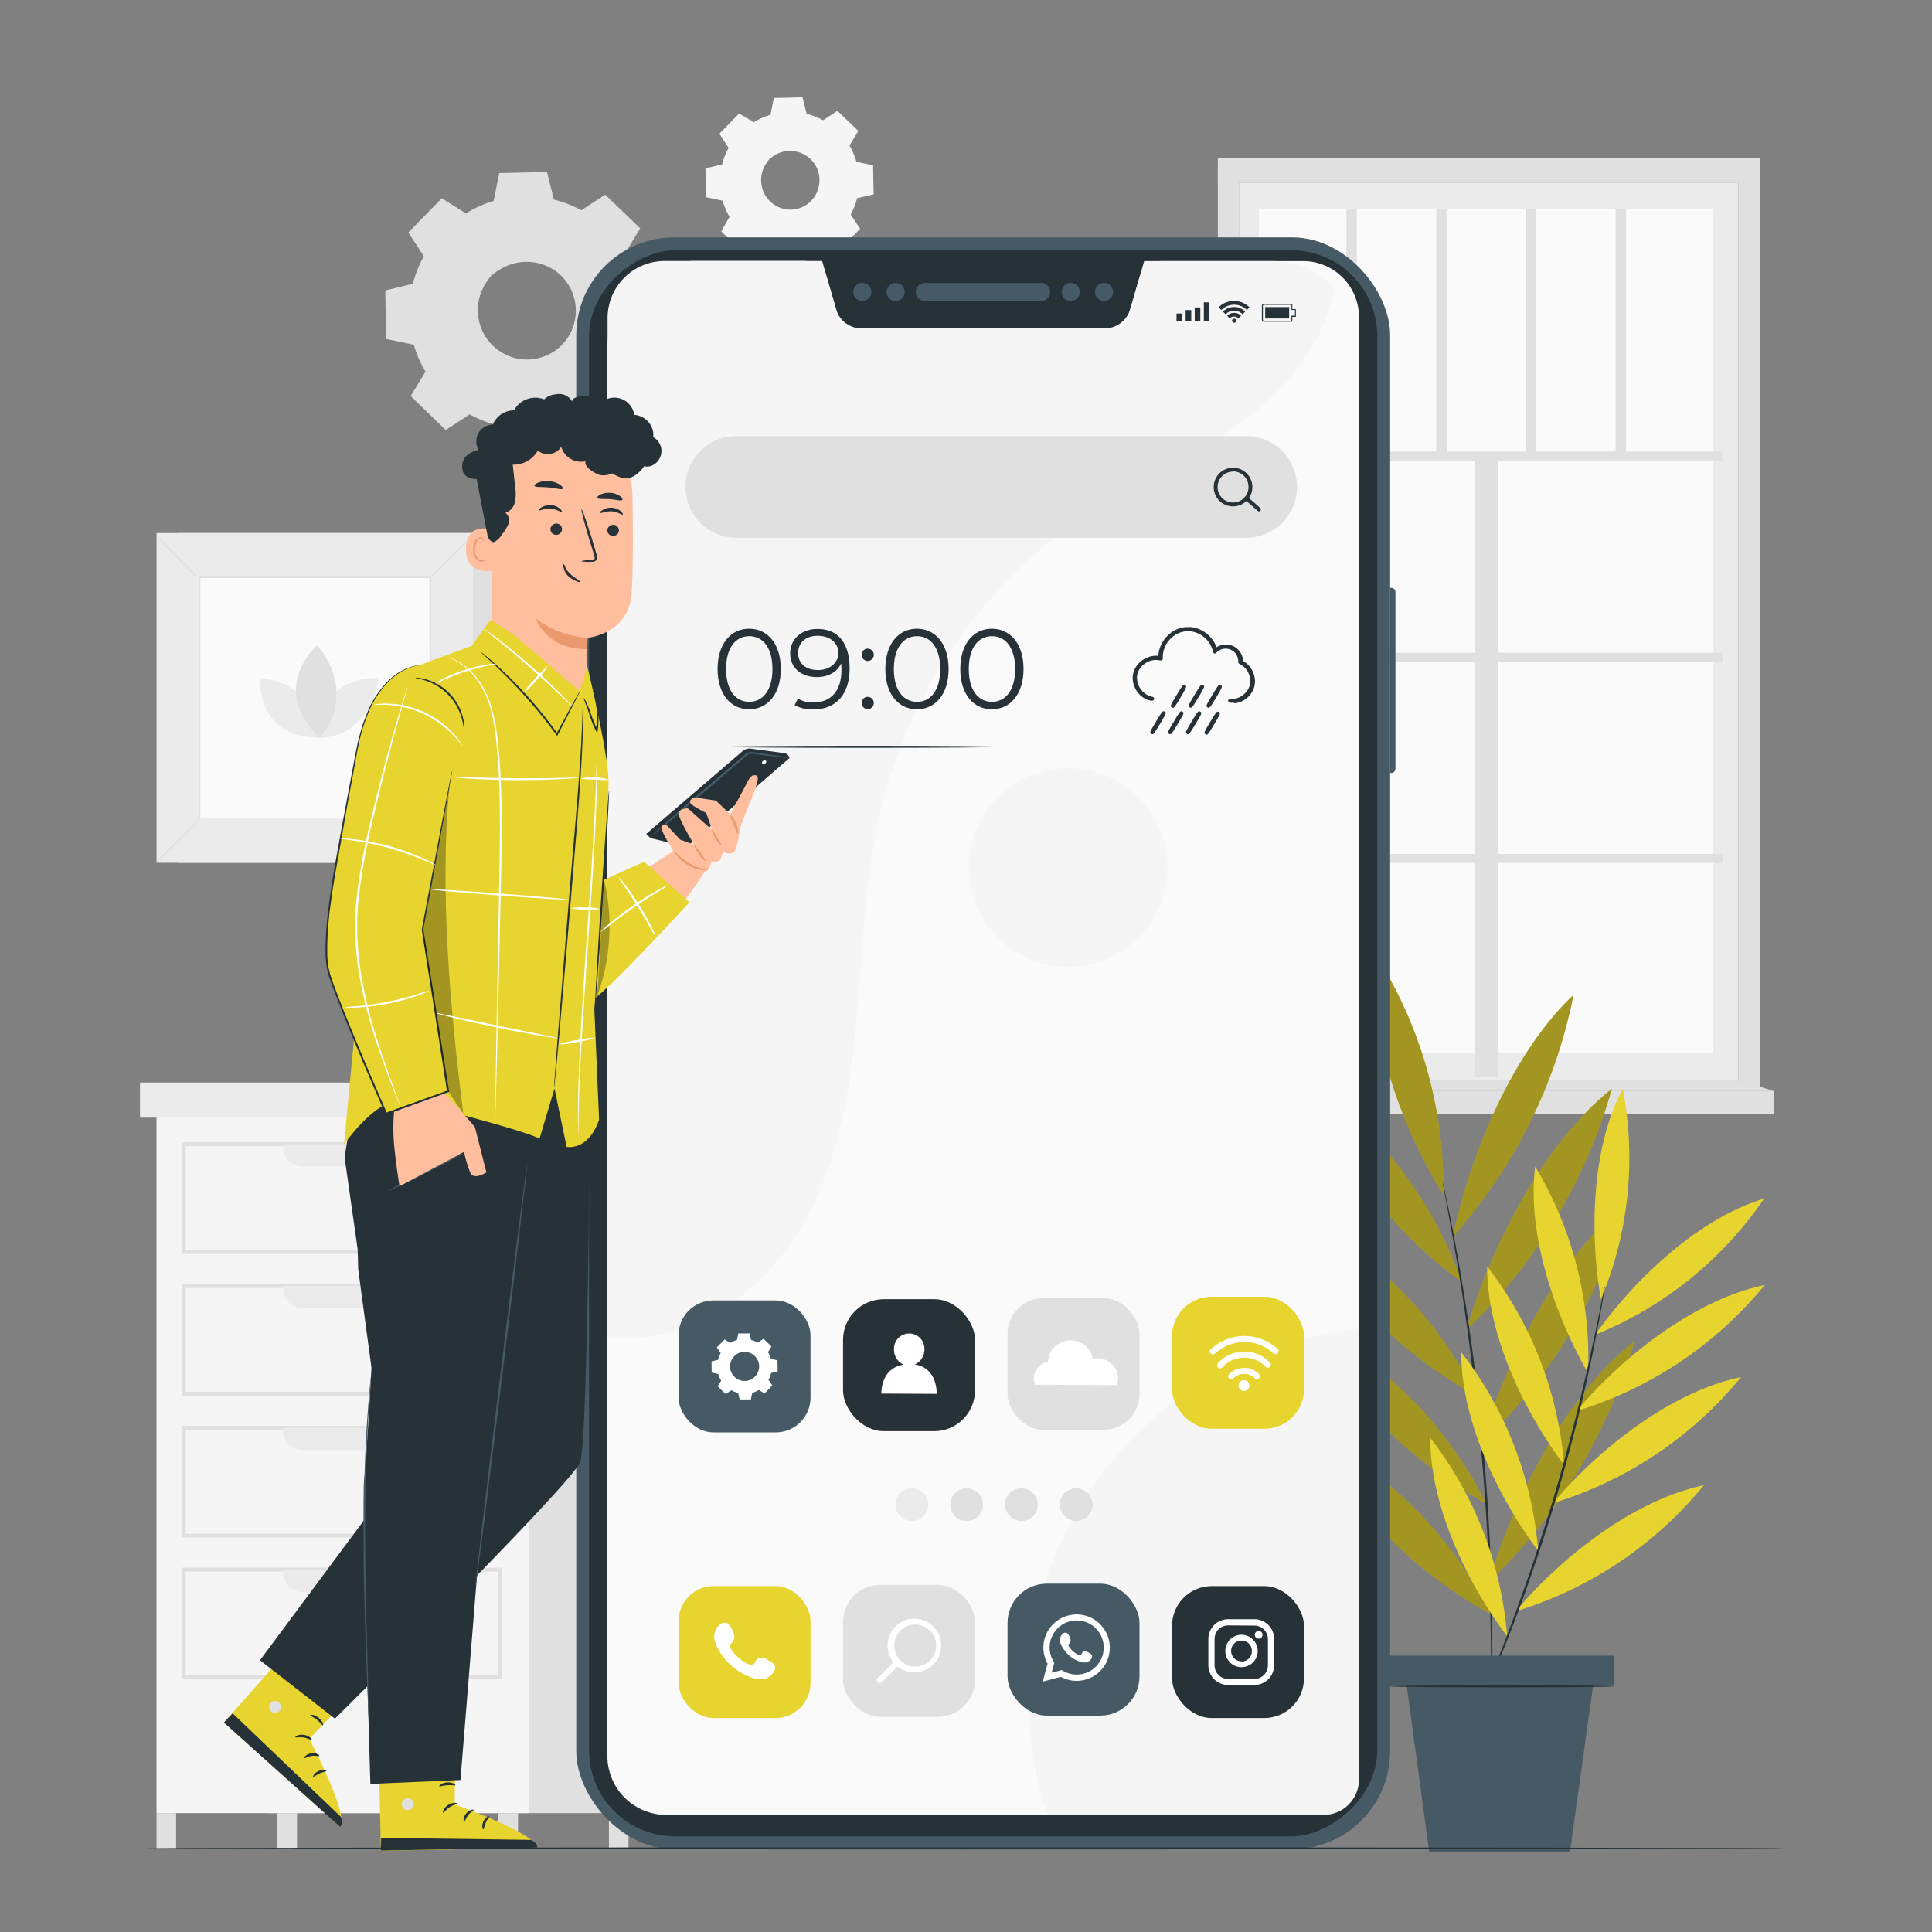 <svg xmlns="http://www.w3.org/2000/svg" viewBox="0 0 500 500"><rect x="0" y="0" width="500" height="500" fill="#808080" stroke="none"/><g id="freepik--background-complete--inject-2"><rect x="69.12" y="286.98" width="96.42" height="182.26" style="fill:#e0e0e0"></rect><rect x="40.51" y="286.98" width="96.42" height="182.26" style="fill:#f5f5f5"></rect><path d="M129.83,324.5H47.06V295.61h82.77Zm-81.75-1h80.73V296.62H48.08Z" style="fill:#e0e0e0"></path><path d="M73.3,296.11h31.41a0,0,0,0,1,0,0v.81a4.95,4.95,0,0,1-4.95,4.95H78.25a4.95,4.95,0,0,1-4.95-4.95v-.81A0,0,0,0,1,73.3,296.11Z" style="fill:#ebebeb"></path><path d="M129.83,361.2H47.06V332.3h82.77Zm-81.75-1h80.73V333.32H48.08Z" style="fill:#e0e0e0"></path><path d="M73.3,332.81h31.41a0,0,0,0,1,0,0v.81a4.95,4.95,0,0,1-4.95,4.95H78.25a4.95,4.95,0,0,1-4.95-4.95v-.81A0,0,0,0,1,73.3,332.81Z" style="fill:#ebebeb"></path><path d="M129.83,397.9H47.06V369h82.77Zm-81.75-1h80.73V370H48.08Z" style="fill:#e0e0e0"></path><path d="M73.3,369.51h31.41a0,0,0,0,1,0,0v.81a4.95,4.95,0,0,1-4.95,4.95H78.25a4.95,4.95,0,0,1-4.95-4.95v-.81A0,0,0,0,1,73.3,369.51Z" style="fill:#ebebeb"></path><path d="M129.83,434.6H47.06V405.7h82.77Zm-81.75-1h80.73V406.72H48.08Z" style="fill:#e0e0e0"></path><path d="M73.3,406.21h31.41a0,0,0,0,1,0,0V407A4.95,4.95,0,0,1,99.76,412H78.25A4.95,4.95,0,0,1,73.3,407v-.81A0,0,0,0,1,73.3,406.21Z" style="fill:#ebebeb"></path><rect x="36.23" y="280.16" width="104.73" height="9.08" style="fill:#ebebeb"></rect><rect x="140.96" y="280.16" width="31.49" height="9.08" style="fill:#e0e0e0"></rect><rect x="40.51" y="469.24" width="5.07" height="9.31" style="fill:#e0e0e0"></rect><rect x="71.81" y="469.24" width="5.07" height="9.31" style="fill:#e0e0e0"></rect><rect x="129" y="469.24" width="5.07" height="9.31" style="fill:#e0e0e0"></rect><rect x="157.59" y="469.24" width="5.07" height="9.31" style="fill:#e0e0e0"></rect><polygon points="129.78 255.92 139.54 280.89 133.47 280.86 128.61 265.52 129.78 255.92" style="fill:#e0e0e0"></polygon><polygon points="96.45 232.85 93.09 280.69 127.73 281.41 131.63 232.85 96.45 232.85" style="fill:#ebebeb"></polygon><polygon points="99.91 236.7 97.12 276.52 122.87 277.73 126.47 236.47 99.91 236.7" style="fill:#fafafa"></polygon><polygon points="105.56 242.33 103.47 270.32 117.68 270.32 120.19 242.33 105.56 242.33" style="fill:#e0e0e0"></polygon><rect x="320.65" y="47.25" width="129.28" height="232.25" style="fill:#ebebeb"></rect><rect x="325.81" y="53.99" width="117.62" height="218.59" style="fill:#fafafa"></rect><polygon points="455.4 281.59 449.93 279.5 449.93 43.31 455.4 43.31 455.4 281.59" style="fill:#e0e0e0"></polygon><rect x="325.81" y="116.87" width="120.17" height="2.33" style="fill:#e0e0e0"></rect><rect x="325.81" y="168.93" width="120.17" height="2.33" style="fill:#e0e0e0"></rect><rect x="325.81" y="220.98" width="120.17" height="2.33" style="fill:#e0e0e0"></rect><rect x="304.25" y="195.44" width="160.74" height="5.94" transform="translate(186.21 583.03) rotate(-90)" style="fill:#e0e0e0"></rect><rect x="348.46" y="53.99" width="2.69" height="64.05" style="fill:#e0e0e0"></rect><rect x="371.68" y="53.99" width="2.69" height="64.05" style="fill:#e0e0e0"></rect><rect x="394.9" y="53.99" width="2.69" height="64.05" style="fill:#e0e0e0"></rect><rect x="418.12" y="53.99" width="2.69" height="64.05" style="fill:#e0e0e0"></rect><rect x="315.18" y="43.31" width="5.47" height="237.62" style="fill:#e0e0e0"></rect><rect x="315.18" y="40.92" width="140.22" height="6.34" style="fill:#e0e0e0"></rect><rect x="311.3" y="282.38" width="147.8" height="5.9" style="fill:#e0e0e0"></rect><polygon points="449.93 279.5 459.1 282.38 311.3 282.38 320.65 279.5 449.93 279.5" style="fill:#e0e0e0"></polygon><path d="M120.63,55.28a29.46,29.46,0,0,1,7.23-3.14L129.35,45l12.1-.21,1.74,7.11a29.33,29.33,0,0,1,7.34,2.88l6.12-4,8.7,8.4-3.79,6.25a30.12,30.12,0,0,1,3.15,7.24l7.16,1.49.21,12.1L165,88a30.06,30.06,0,0,1-2.89,7.34l4,6.12-8.4,8.7-6.25-3.79a29.53,29.53,0,0,1-7.24,3.14l-1.49,7.17-12.1.21-1.74-7.11a29.63,29.63,0,0,1-7.34-2.88l-6.11,4-8.71-8.4,3.79-6.25A29.69,29.69,0,0,1,107.36,89l-7.16-1.49L100,75.39l7.11-1.74A29.51,29.51,0,0,1,110,66.31l-4-6.11,8.4-8.71,6.26,3.79Zm6.44,16.12a13,13,0,1,0,18.36-.32A13,13,0,0,0,127.07,71.4Z" style="fill:#e0e0e0"></path><path d="M127.07,71.4a9.73,9.73,0,0,1,2.42-2.12,13,13,0,0,1,8.47-2,13.12,13.12,0,0,1,5.76,2,13.3,13.3,0,0,1,4.65,5.24,13.42,13.42,0,0,1,1.26,7.64,13.24,13.24,0,0,1-11,11.35,12.23,12.23,0,0,1-4,.07A12.5,12.5,0,0,1,131,92.57a13.27,13.27,0,0,1-5.41-4.47,13.06,13.06,0,0,1-2.24-5.68,12.84,12.84,0,0,1,1.7-8.53,9.76,9.76,0,0,1,2-2.49c.08.06-.78.85-1.78,2.63a12.92,12.92,0,0,0-1.43,8.31,12.64,12.64,0,0,0,7.41,9.6,11.89,11.89,0,0,0,3.49,1,12,12,0,0,0,3.78-.08A12.57,12.57,0,0,0,148.9,82.11a12.7,12.7,0,0,0-1.14-7.24,12.88,12.88,0,0,0-4.38-5,12.7,12.7,0,0,0-5.48-2,13,13,0,0,0-8.26,1.72C127.9,70.58,127.14,71.47,127.07,71.4Z" style="fill:#e0e0e0"></path><path d="M120.62,55.28l-.4-.21-1.2-.7-4.71-2.78.15,0-8.36,8.76,0-.24,4,6.1.07.11-.06.12a29.29,29.29,0,0,0-2.84,7.29l0,.14-.14,0-7.1,1.76.2-.26c.07,3.81.16,7.85.24,12.1l-.23-.29,7.16,1.48.18,0,.05.18a29.66,29.66,0,0,0,3.13,7.15l.1.17-.1.16L107,102.64l0-.41,8.72,8.39-.43,0,6.11-4,.18-.12.18.11A29.44,29.44,0,0,0,129,109.4l.21.06.05.21c.55,2.22,1.15,4.65,1.75,7.1l-.36-.28,12.1-.21-.36.29,1.49-7.16,0-.22.21-.06a29.91,29.91,0,0,0,7.14-3.1h0l.19-.11.19.11,6.25,3.79-.46.06,8.41-8.7,0,.46-4-6.12-.12-.19.11-.19a29.59,29.59,0,0,0,2.86-7.25l.05-.21.21,0,7.1-1.74-.27.35q-.09-6.2-.2-12.09l.28.32L164.64,73l-.2,0-.05-.19a29.65,29.65,0,0,0-3.1-7.16l-.1-.17.1-.16c1.3-2.15,2.56-4.22,3.8-6.25l0,.38L156.45,51l.35,0-6.12,4-.14.09L150.4,55a29.22,29.22,0,0,0-7.27-2.89l-.14,0,0-.15c-.62-2.58-1.18-4.91-1.71-7.1l.21.16-12.1.16.16-.13c-.61,2.86-1.11,5.2-1.53,7.15l0,.07-.07,0a30.88,30.88,0,0,0-5.53,2.13l-1.3.68-.44.22L121,55c.27-.17.69-.43,1.27-.74A28.79,28.79,0,0,1,127.83,52l-.09.09c.4-2,.87-4.31,1.45-7.17l0-.13h.14l12.1-.27h.17l0,.17c.55,2.2,1.13,4.52,1.77,7.1l-.18-.18a30,30,0,0,1,7.41,2.89h-.27l6.1-4,.19-.13.16.16,8.73,8.39.17.17-.12.21c-1.23,2-2.49,4.11-3.78,6.26v-.33A30.17,30.17,0,0,1,165,72.55l-.26-.24,7.17,1.48.26.06v.27q.1,5.91.22,12.1v.28l-.28.07-7.1,1.75.26-.26a29.8,29.8,0,0,1-2.91,7.43l0-.38,4,6.11.16.25-.2.21-8.4,8.71-.21.21-.25-.15-6.25-3.79h.37a29.89,29.89,0,0,1-7.32,3.18l.27-.28c-.52,2.46-1,4.9-1.5,7.16L143,117h-.29l-12.1.2h-.29l-.07-.29c-.6-2.45-1.19-4.88-1.74-7.1l.27.26a29.76,29.76,0,0,1-7.43-2.93h.37l-6.12,4-.24.16-.19-.2-8.7-8.41-.19-.19.14-.22,3.8-6.25v.33a29.84,29.84,0,0,1-3.17-7.31l.23.21-7.15-1.5-.23,0V87.5q-.09-6.37-.18-12.1v-.22l.2-.05L107,73.41l-.18.18a29.63,29.63,0,0,1,2.94-7.39v.23l-4-6.13-.08-.13.1-.11,8.46-8.65.06-.07.08,0L119,54.25l1.18.76A3.22,3.22,0,0,1,120.62,55.28Z" style="fill:#e0e0e0"></path><path d="M195.09,31.64a17.44,17.44,0,0,1,4.33-1.88l.89-4.29,7.25-.13,1,4.25A17.76,17.76,0,0,1,213,31.32l3.66-2.4,5.21,5L219.6,37.7A18,18,0,0,1,221.48,42l4.28.89.13,7.24-4.25,1.05a17.67,17.67,0,0,1-1.73,4.39l2.4,3.66-5,5.21-3.74-2.27a17.35,17.35,0,0,1-4.34,1.88l-.89,4.29-7.24.13-1-4.25a18,18,0,0,1-4.4-1.73L192,64.92l-5.21-5L189,56.14a17.65,17.65,0,0,1-1.88-4.33l-4.29-.89-.12-7.24,4.25-1a17.67,17.67,0,0,1,1.73-4.39l-2.4-3.66,5-5.21,3.74,2.27ZM199,41.29a7.77,7.77,0,1,0,11-.2A7.76,7.76,0,0,0,199,41.29Z" style="fill:#f5f5f5"></path><path d="M199,41.29A5.78,5.78,0,0,1,200.4,40a7.72,7.72,0,0,1,5.07-1.2A7.82,7.82,0,0,1,208.91,40a8,8,0,0,1,2.79,3.14,7.64,7.64,0,0,1,.71,2.18,7.36,7.36,0,0,1,0,2.39,8,8,0,0,1-6.56,6.8,7.68,7.68,0,0,1-2.39,0,7.41,7.41,0,0,1-2.21-.63,7.94,7.94,0,0,1-4.58-6.08,7.78,7.78,0,0,1,1-5.1A5.7,5.7,0,0,1,199,41.29a18.14,18.14,0,0,0-1.07,1.57,7.78,7.78,0,0,0-.85,5,7.47,7.47,0,0,0,1.33,3.23,7.6,7.6,0,0,0,3.1,2.51,7.06,7.06,0,0,0,2.09.59,7.22,7.22,0,0,0,2.27-.05A7.56,7.56,0,0,0,212,47.7a7.19,7.19,0,0,0,0-2.27,7.26,7.26,0,0,0-.66-2.07,7.59,7.59,0,0,0-5.9-4.23,7.76,7.76,0,0,0-4.94,1A19.07,19.07,0,0,0,199,41.29Z" style="fill:#f5f5f5"></path><path d="M195.09,31.64l-.24-.13-.72-.41-2.82-1.67h.09l-5,5.24v-.14l2.42,3.65,0,.06,0,.07a17.76,17.76,0,0,0-1.7,4.37l0,.08-.09,0-4.25,1,.12-.16q.08,3.42.15,7.25l-.14-.17,4.29.88.11,0,0,.11A17.16,17.16,0,0,0,189.2,56l.06.1-.06.1c-.71,1.16-1.48,2.44-2.27,3.75l0-.25,5.22,5-.26,0,3.66-2.4.1-.07.12.06A17.86,17.86,0,0,0,200.08,64l.13,0,0,.12c.32,1.34.68,2.79,1,4.26l-.21-.17,7.24-.13-.21.18c.28-1.36.58-2.82.89-4.29l0-.13.13,0A17.43,17.43,0,0,0,213.42,62h0l.12-.07.11.07,3.74,2.27-.27,0,5-5.21,0,.27-2.39-3.66-.07-.11.06-.12a17.36,17.36,0,0,0,1.71-4.34l0-.12.13,0,4.25-1-.16.21c0-2.48-.08-4.89-.12-7.25l.16.2-4.28-.9-.12,0,0-.12a17.67,17.67,0,0,0-1.86-4.28l-.06-.1.06-.1,2.28-3.74,0,.23-5.2-5,.21,0-3.67,2.39-.08.05-.08-.05a17.63,17.63,0,0,0-4.36-1.72l-.08,0,0-.08c-.38-1.55-.71-2.94-1-4.26l.13.1-7.24.1.09-.08c-.37,1.71-.67,3.11-.92,4.28v0h0a18.19,18.19,0,0,0-3.31,1.28l-.78.41-.26.13a1.19,1.19,0,0,1,.24-.17c.17-.1.42-.25.77-.44a16.75,16.75,0,0,1,3.3-1.34l-.05,0c.24-1.17.52-2.58.87-4.29v-.08h.08l7.24-.16h.11l0,.1c.33,1.31.68,2.7,1.06,4.25l-.11-.11a18.18,18.18,0,0,1,4.44,1.73h-.16l3.65-2.41.11-.07.1.09,5.22,5,.11.1-.08.13-2.26,3.75v-.2A17.88,17.88,0,0,1,221.67,42l-.15-.14,4.29.89.16,0v.17c0,2.35.09,4.77.13,7.24v.17l-.17,0-4.25,1,.16-.15a18.15,18.15,0,0,1-1.75,4.45v-.23l2.4,3.66.1.15-.12.12-5,5.22-.12.12-.16-.09-3.74-2.27h.23a18.41,18.41,0,0,1-4.38,1.9l.15-.17c-.3,1.47-.61,2.93-.89,4.29l0,.17h-.17l-7.25.13h-.17l0-.17c-.36-1.47-.72-2.92-1-4.25l.16.15a18,18,0,0,1-4.45-1.75h.22l-3.66,2.4-.14.09-.12-.11-5.21-5-.11-.11.08-.14L188.87,56v.2a17.69,17.69,0,0,1-1.9-4.38l.14.13-4.28-.9-.14,0v-.14c0-2.54-.08-5-.11-7.24v-.13l.13,0,4.25-1-.1.11a17.5,17.5,0,0,1,1.75-4.42v.13c-.86-1.32-1.66-2.56-2.39-3.67l-.05-.07.07-.07,5.06-5.18,0,0,0,0L194.14,31l.71.45A2,2,0,0,1,195.09,31.64Z" style="fill:#f5f5f5"></path><rect x="46.06" y="137.95" width="81.86" height="85.34" style="fill:#e0e0e0"></rect><rect x="40.52" y="137.95" width="81.86" height="85.34" style="fill:#ebebeb"></rect><rect x="51.52" y="149.42" width="59.86" height="62.39" style="fill:#fafafa"></rect><path d="M51.52,212.23a11.32,11.32,0,0,1-1.49,1.7c-1,1-2.31,2.36-3.82,3.84s-2.88,2.81-3.9,3.76A11,11,0,0,1,40.6,223a11,11,0,0,1,1.49-1.69c1-1,2.31-2.37,3.82-3.86s2.89-2.81,3.91-3.76A11.15,11.15,0,0,1,51.52,212.23Z" style="fill:#e0e0e0"></path><path d="M111.38,212.08a11,11,0,0,1,1.69,1.49c1,1,2.37,2.31,3.85,3.82s2.81,2.88,3.76,3.9a11,11,0,0,1,1.46,1.71,11,11,0,0,1-1.69-1.49c-1-1-2.37-2.31-3.86-3.82s-2.81-2.89-3.76-3.91A11.15,11.15,0,0,1,111.38,212.08Z" style="fill:#e0e0e0"></path><path d="M111.22,149.59a10.76,10.76,0,0,1,1.49-1.7c1-1,2.31-2.36,3.81-3.85s2.89-2.81,3.91-3.75a10.32,10.32,0,0,1,1.71-1.46,11.61,11.61,0,0,1-1.49,1.69c-1,1-2.31,2.37-3.82,3.85s-2.9,2.82-3.91,3.76A11.69,11.69,0,0,1,111.22,149.59Z" style="fill:#e0e0e0"></path><path d="M51.36,149.74a11.1,11.1,0,0,1-1.7-1.5c-1-1-2.36-2.3-3.84-3.81s-2.81-2.89-3.76-3.9a12.21,12.21,0,0,1-1.46-1.71,10.36,10.36,0,0,1,1.69,1.49c1,1,2.37,2.31,3.86,3.82S49,147,49.9,148A10.4,10.4,0,0,1,51.36,149.74Z" style="fill:#e0e0e0"></path><path d="M111.22,211.81s0-.1,0-.3,0-.49,0-.87c0-.77,0-1.9,0-3.36,0-2.95,0-7.25,0-12.71,0-10.93-.06-26.5-.1-45.15l.2.2-59.69,0h0l.23-.23c0,22.9,0,44.33,0,62.39l-.2-.19,43.24.1,12.13.05,3.21,0h1.12l-.27,0h-.81l-3.17,0-12.09,0-43.36.1h-.19v-.2c0-18.06,0-39.49,0-62.39v-.22h.23l59.69,0h.19v.2c0,18.7-.07,34.32-.1,45.27,0,5.45,0,9.73,0,12.67,0,1.45,0,2.56,0,3.33,0,.36,0,.64,0,.85S111.22,211.81,111.22,211.81Z" style="fill:#e0e0e0"></path><path d="M67.32,175.49S66,190.94,82.77,190.94C82.77,182.69,76,176.18,67.32,175.49Z" style="fill:#ebebeb"></path><path d="M97.93,175.5S82.49,174.22,82.49,191C90.73,191,97.24,184.14,97.93,175.5Z" style="fill:#ebebeb"></path><path d="M82,167s-12.62,11.33.69,23.9C88.91,184.38,88.38,174.09,82,167Z" style="fill:#e0e0e0"></path></g><g id="freepik--Plant--inject-2"><path d="M385.74,417.69c-17-9.21-36.19-26-43.64-45,18.42,9.5,33.94,25.51,43.64,45" style="fill:#E7D42F"></path><path d="M384.63,389.13c-17-9.22-36.19-26-43.65-45,18.43,9.5,33.95,25.51,43.65,45" style="fill:#E7D42F"></path><path d="M382.09,361.2c-17-9.21-36.2-26-43.65-45,18.42,9.51,33.95,25.52,43.65,45" style="fill:#E7D42F"></path><path d="M378.36,331.87c-15.81-11.52-32.82-30.82-38-50.75,17.15,12,30.65,30.05,38,50.75" style="fill:#E7D42F"></path><path d="M373.55,309.24c-10.7-17.11-19.83-41.94-17.74-62.51a112.62,112.62,0,0,1,17.74,62.51" style="fill:#E7D42F"></path><path d="M376,320c4.5-21.35,15.46-47.7,31.24-62.54A132.49,132.49,0,0,1,376,320" style="fill:#E7D42F"></path><path d="M379.49,344.17c6.44-21.85,20-48.33,37.68-62.42a137.58,137.58,0,0,1-37.68,62.42" style="fill:#E7D42F"></path><path d="M383.36,373.58c6.45-21.84,20-48.33,37.69-62.41a137.51,137.51,0,0,1-37.69,62.41" style="fill:#E7D42F"></path><path d="M385.31,409.43c6.45-21.85,20-48.33,37.69-62.41a137.62,137.62,0,0,1-37.69,62.41" style="fill:#E7D42F"></path><path d="M373.12,304.94s.05.11.11.34.14.61.24,1l.87,4c.75,3.44,1.74,8.45,2.85,14.65s2.32,13.62,3.49,21.88,2.22,17.36,3.11,26.94,1.46,18.74,1.85,27.06.54,15.84.56,22.15,0,11.4-.13,14.93c-.05,1.72-.09,3.08-.13,4.06,0,.43,0,.77-.05,1.05a1.26,1.26,0,0,1,0,.36,1.65,1.65,0,0,1,0-.36c0-.28,0-.63,0-1.06v-4.05c0-3.53,0-8.63-.09-14.93s-.32-13.79-.71-22.11-1-17.46-1.9-27-2-18.66-3.06-26.92-2.26-15.66-3.33-21.87-2-11.23-2.64-14.69c-.31-1.69-.56-3-.73-4l-.18-1A2.47,2.47,0,0,1,373.12,304.94Z" style="fill:#263238"></path><g style="opacity:0.3"><path d="M385.74,417.69c-17-9.21-36.19-26-43.64-45,18.42,9.5,33.94,25.51,43.64,45"></path></g><g style="opacity:0.3"><path d="M384.63,389.13c-17-9.22-36.19-26-43.65-45,18.43,9.5,33.95,25.51,43.65,45"></path></g><g style="opacity:0.3"><path d="M382.09,361.2c-17-9.21-36.2-26-43.65-45,18.42,9.51,33.95,25.52,43.65,45"></path></g><g style="opacity:0.3"><path d="M378.36,331.87c-15.81-11.52-32.82-30.82-38-50.75,17.15,12,30.65,30.05,38,50.75"></path></g><g style="opacity:0.3"><path d="M373.55,309.24c-10.7-17.11-19.83-41.94-17.74-62.51a112.62,112.62,0,0,1,17.74,62.51"></path></g><g style="opacity:0.3"><path d="M376,320c4.5-21.35,15.46-47.7,31.24-62.54A132.49,132.49,0,0,1,376,320"></path></g><g style="opacity:0.3"><path d="M379.49,344.17c6.44-21.85,20-48.33,37.68-62.42a137.58,137.58,0,0,1-37.68,62.42"></path></g><g style="opacity:0.3"><path d="M383.36,373.58c6.45-21.84,20-48.33,37.69-62.41a137.51,137.51,0,0,1-37.69,62.41"></path></g><g style="opacity:0.3"><path d="M385.31,409.43c6.45-21.85,20-48.33,37.69-62.41a137.62,137.62,0,0,1-37.69,62.41"></path></g><path d="M390.05,423.46c-10.37-13.69-20-33.95-19.89-51.34a96.24,96.24,0,0,1,19.89,51.34" style="fill:#E7D42F"></path><path d="M398.07,401.32c-10.37-13.69-20-33.95-19.89-51.34a96.31,96.31,0,0,1,19.89,51.34" style="fill:#E7D42F"></path><path d="M404.78,379.11c-10.37-13.69-20-33.95-19.9-51.34a96.32,96.32,0,0,1,19.9,51.34" style="fill:#E7D42F"></path><path d="M411,355.37c-8.69-15-15.9-36.31-13.69-53.46A96.89,96.89,0,0,1,411,355.37" style="fill:#E7D42F"></path><path d="M414.31,336.29c-3-17.2-2.36-39.65,5.66-54.45a94.63,94.63,0,0,1-5.66,54.45" style="fill:#E7D42F"></path><path d="M412.84,345.43C423,331,439.68,315.27,456.55,310.2a96.69,96.69,0,0,1-43.71,35.23" style="fill:#E7D42F"></path><path d="M408.06,365.15c11.79-14.06,30.57-28.84,48.66-32.6a100.62,100.62,0,0,1-48.66,32.6" style="fill:#E7D42F"></path><path d="M401.92,389c11.79-14.06,30.58-28.85,48.67-32.61A100.71,100.71,0,0,1,401.92,389" style="fill:#E7D42F"></path><path d="M392.28,417c11.8-14.07,30.58-28.85,48.67-32.61A100.69,100.69,0,0,1,392.28,417" style="fill:#E7D42F"></path><path d="M415.31,332.85s0,.11,0,.3-.07.52-.12.87c-.14.81-.32,1.91-.55,3.31-.48,2.88-1.26,7-2.31,12.14-2.09,10.23-5.41,24.28-10,39.53-2.31,7.63-4.7,14.84-7,21.35s-4.52,12.31-6.49,17.14-3.59,8.74-4.79,11.4L382.67,442l-.37.79c-.09.18-.14.27-.15.26a1,1,0,0,1,.09-.28c.08-.22.19-.49.31-.82.31-.76.74-1.8,1.27-3.11,1.12-2.69,2.7-6.61,4.6-11.46s4.05-10.68,6.35-17.18,4.62-13.72,6.92-21.33c4.58-15.24,8-29.25,10.17-39.44,1.11-5.1,2-9.23,2.51-12.09.28-1.39.5-2.49.67-3.3.07-.34.14-.62.19-.85A1.09,1.09,0,0,1,415.31,332.85Z" style="fill:#263238"></path><polygon points="406.31 479.21 369.87 479.21 363.07 428.99 413.3 428.99 406.31 479.21" style="fill:#455a64"></polygon><rect x="358.56" y="428.48" width="59.26" height="7.81" style="fill:#455a64"></rect><path d="M417.81,436.42c0,.14-13.11.26-29.29.26s-29.29-.12-29.29-.26,13.12-.26,29.29-.26S417.81,436.27,417.81,436.42Z" style="fill:#263238"></path></g><g id="freepik--Device--inject-2"><rect x="149.13" y="61.44" width="210.64" height="417.11" rx="25.34" style="fill:#455a64"></rect><rect x="49.21" y="168" width="410.48" height="204" rx="22.23" transform="translate(524.44 15.55) rotate(90)" style="fill:#263238"></rect><path d="M239.32,77.9a2.34,2.34,0,0,1,0-4.68h30.12a2.34,2.34,0,1,1,0,4.68Z" style="fill:#455a64"></path><path d="M223.17,77.9a2.34,2.34,0,1,1,2.34-2.34A2.35,2.35,0,0,1,223.17,77.9Z" style="fill:#455a64"></path><path d="M231.79,77.9a2.34,2.34,0,1,1,2.34-2.34A2.34,2.34,0,0,1,231.79,77.9Z" style="fill:#455a64"></path><path d="M285.73,77.9a2.34,2.34,0,1,1,2.34-2.34A2.35,2.35,0,0,1,285.73,77.9Z" style="fill:#455a64"></path><path d="M277.11,77.9a2.34,2.34,0,1,1,2.34-2.34A2.35,2.35,0,0,1,277.11,77.9Z" style="fill:#455a64"></path><path d="M337.23,67.57H300.76A6.17,6.17,0,0,0,294.83,72l-2.32,8a6.93,6.93,0,0,1-6.65,5H223a6.93,6.93,0,0,1-6.65-5l-2.32-8a6.19,6.19,0,0,0-5.94-4.46H179.77a22.58,22.58,0,0,0-22.58,22.58V454.44a15.26,15.26,0,0,0,15.26,15.26H338.3a13.4,13.4,0,0,0,13.4-13.4V82A14.47,14.47,0,0,0,337.23,67.57Z" style="fill:#fafafa"></path><path d="M345.19,74.3a22.52,22.52,0,0,0-16.07-6.73h-33L291.06,85H217.84l-5.07-17.45H172a14.76,14.76,0,0,0-14.76,14.76V346.09l.58.07c19,2.06,37.4-9.86,47.81-25.84S219.66,284.94,221.5,266s2.06-38.23,6.52-56.78a128.57,128.57,0,0,1,54-76.66c13.23-8.64,28-14.81,40.65-24.33C333.78,99.81,343.33,87.82,345.19,74.3Z" style="fill:#f5f5f5"></path><path d="M351.7,460.55V343.84a97.06,97.06,0,0,0-73,47.24c-13.57,23.51-16.26,52.94-7.59,78.62h71.46A9.15,9.15,0,0,0,351.7,460.55Z" style="fill:#f5f5f5"></path><path d="M360.83,152.1h.31a0,0,0,0,1,0,0V200a0,0,0,0,1,0,0h-.31a1.07,1.07,0,0,1-1.07-1.07V153.17A1.07,1.07,0,0,1,360.83,152.1Z" transform="translate(720.9 352.14) rotate(180)" style="fill:#455a64"></path><path d="M148.76,181.64h.37a0,0,0,0,1,0,0V212a0,0,0,0,1,0,0h-.37a1.07,1.07,0,0,1-1.07-1.07V182.71A1.07,1.07,0,0,1,148.76,181.64Z" style="fill:#455a64"></path><path d="M148.76,142h.37a0,0,0,0,1,0,0v30.35a0,0,0,0,1,0,0h-.37a1.07,1.07,0,0,1-1.07-1.07V143.06A1.07,1.07,0,0,1,148.76,142Z" style="fill:#455a64"></path><path d="M148.84,112.23h.29a0,0,0,0,1,0,0v14.11a0,0,0,0,1,0,0h-.29a.95.95,0,0,1-.95-.95V113.17A.95.95,0,0,1,148.84,112.23Z" style="fill:#455a64"></path><rect x="304.48" y="81.14" width="1.45" height="2.03" style="fill:#263238"></rect><rect x="306.84" y="80.24" width="1.45" height="2.93" style="fill:#263238"></rect><rect x="309.19" y="79.56" width="1.45" height="3.61" style="fill:#263238"></rect><rect x="311.55" y="78.25" width="1.45" height="4.92" style="fill:#263238"></rect><path d="M334.35,83.27h-7.26a.52.52,0,0,1-.52-.52V79.14a.52.52,0,0,1,.51-.52h7.27a.18.18,0,0,1,.1,0,.17.17,0,0,1,0,.1V80h.78a.13.13,0,0,1,.14.13v1.74a.13.13,0,0,1-.14.13h-.78v1.19A.13.13,0,0,1,334.35,83.27Zm-.13-4.38h-7.14a.24.24,0,0,0-.24.25v3.61a.26.26,0,0,0,.25.26h7.13V81.82a.13.13,0,0,1,.13-.13h.78V80.21h-.78a.13.13,0,0,1-.13-.13Z" style="fill:#263238"></path><polygon points="327.43 82.42 327.43 79.48 333.63 79.48 333.63 80.81 333.63 81.09 333.63 82.42 327.43 82.42" style="fill:#263238"></polygon><path d="M319.92,83a.53.53,0,0,0-.53-.53.52.52,0,0,0-.53.53.53.53,0,0,0,.53.53A.53.53,0,0,0,319.92,83Z" style="fill:#263238"></path><path d="M317.58,81.72l.67.67a1.61,1.61,0,0,1,2.27,0l.68-.67a2.55,2.55,0,0,0-1.81-.75A2.51,2.51,0,0,0,317.58,81.72Z" style="fill:#263238"></path><path d="M319.39,79.46a4,4,0,0,0-2.88,1.19l.68.68a3.07,3.07,0,0,1,2.2-.92,3.11,3.11,0,0,1,2.2.92l.67-.68A4,4,0,0,0,319.39,79.46Z" style="fill:#263238"></path><path d="M315.41,79.55l.67.68a4.67,4.67,0,0,1,6.61,0l.68-.68a5.63,5.63,0,0,0-8,0Z" style="fill:#263238"></path><circle cx="276.43" cy="224.56" r="25.69" transform="translate(-35.73 396.01) rotate(-67.87)" style="fill:#f5f5f5"></circle><path d="M185.71,173.14c0-6.53,3.42-10.43,8.17-10.43s8.19,3.9,8.19,10.43-3.45,10.42-8.19,10.42S185.71,179.67,185.71,173.14Zm14.2,0c0-5.48-2.46-8.5-6-8.5s-6,3-6,8.5,2.46,8.49,6,8.49S199.91,178.61,199.91,173.14Z" style="fill:#263238"></path><path d="M219.88,173c0,7-3.81,10.6-9.37,10.6a9.4,9.4,0,0,1-4.86-1.11l.85-1.7a7.2,7.2,0,0,0,4,1c4.42,0,7.26-2.84,7.26-8.41,0-.47,0-1.05-.09-1.67-1,2.26-3.42,3.52-6.26,3.52-4.07,0-6.91-2.4-6.91-6.15s3-6.3,7-6.3C216.92,162.71,219.88,166.49,219.88,173Zm-2.9-4.07c0-2.25-1.87-4.39-5.42-4.39-2.95,0-5,1.73-5,4.45s2,4.42,5.15,4.42S217,171.44,217,168.89Z" style="fill:#263238"></path><path d="M223,169.45a1.55,1.55,0,0,1,1.56-1.58,1.58,1.58,0,0,1,1.58,1.58,1.61,1.61,0,0,1-1.58,1.61A1.59,1.59,0,0,1,223,169.45Zm0,12.47a1.55,1.55,0,0,1,1.56-1.58,1.58,1.58,0,0,1,1.58,1.58,1.6,1.6,0,0,1-1.58,1.61A1.58,1.58,0,0,1,223,181.92Z" style="fill:#263238"></path><path d="M229.13,173.14c0-6.53,3.43-10.43,8.17-10.43s8.2,3.9,8.2,10.43-3.45,10.42-8.2,10.42S229.13,179.67,229.13,173.14Zm14.2,0c0-5.48-2.46-8.5-6-8.5s-6,3-6,8.5,2.46,8.49,6,8.49S243.33,178.61,243.33,173.14Z" style="fill:#263238"></path><path d="M248.52,173.14c0-6.53,3.42-10.43,8.17-10.43s8.2,3.9,8.2,10.43-3.46,10.42-8.2,10.42S248.52,179.67,248.52,173.14Zm14.2,0c0-5.48-2.46-8.5-6-8.5s-6,3-6,8.5,2.46,8.49,6,8.49S262.72,178.61,262.72,173.14Z" style="fill:#263238"></path><path d="M322.54,139.17h-132A13.13,13.13,0,0,1,177.41,126h0a13.13,13.13,0,0,1,13.13-13.13h132A13.13,13.13,0,0,1,335.67,126h0A13.13,13.13,0,0,1,322.54,139.17Z" style="fill:#e0e0e0"></path><path d="M319.11,131.05a5,5,0,1,1,5-5A5,5,0,0,1,319.11,131.05Zm0-9a4,4,0,1,0,4,4A4,4,0,0,0,319.11,122Z" style="fill:#263238"></path><path d="M325.84,132.35a.46.46,0,0,1-.33-.13l-3.3-2.88a.5.5,0,0,1,.66-.75l3.3,2.88a.5.5,0,0,1,0,.71A.5.5,0,0,1,325.84,132.35Z" style="fill:#263238"></path><path d="M318.35,181.32a7.64,7.64,0,0,0,1.06,0,5.49,5.49,0,0,0,2.71-1.18,5.26,5.26,0,0,0,1.36-1.62,4.76,4.76,0,0,0,.44-1.11,4.93,4.93,0,0,0,.15-1.28,5.47,5.47,0,0,0-.2-1.37,6.55,6.55,0,0,0-.58-1.34,5.24,5.24,0,0,0-2.29-2.09l-.05,0v-.05a3.89,3.89,0,0,0-2.1-3.54,3.84,3.84,0,0,0-4.35.73l-.13.12,0-.17a7.29,7.29,0,0,0-4.47-5.12,6.77,6.77,0,0,0-1.81-.45,2.38,2.38,0,0,0-.46,0h-.46a6.62,6.62,0,0,0-4.09,1.63,7.92,7.92,0,0,0-2,2.7,6.88,6.88,0,0,0-.59,3.12v.12l-.11,0a5.27,5.27,0,0,0-3.52.42,6.17,6.17,0,0,0-1.39.94,5.85,5.85,0,0,0-1,1.23,5.38,5.38,0,0,0-.55,1.38,4.71,4.71,0,0,0-.1,1.39,5.38,5.38,0,0,0,.73,2.34A5.64,5.64,0,0,0,297,180.3a7.15,7.15,0,0,0,1.17.38h-.08l-.23,0a2,2,0,0,1-.38-.1,4,4,0,0,1-.51-.18,5.64,5.64,0,0,1-2.58-2.33,5.58,5.58,0,0,1-.77-2.38,4.67,4.67,0,0,1,.66-2.85,5.58,5.58,0,0,1,1-1.27,6.58,6.58,0,0,1,1.43-1,5.4,5.4,0,0,1,3.63-.44l-.11.09a7.09,7.09,0,0,1,.6-3.2,8.13,8.13,0,0,1,2.08-2.78,7.07,7.07,0,0,1,3.28-1.57,7.16,7.16,0,0,1,.93-.11h.48a3.71,3.71,0,0,1,.47,0,7.06,7.06,0,0,1,1.86.47,7.46,7.46,0,0,1,4.59,5.26l-.16-.05a3.95,3.95,0,0,1,6.75,3l-.05-.08a5.31,5.31,0,0,1,2.35,2.16,6.59,6.59,0,0,1,.59,1.38,5.77,5.77,0,0,1,.2,1.4,5.68,5.68,0,0,1-.16,1.32,5.05,5.05,0,0,1-.47,1.14,5.54,5.54,0,0,1-4.16,2.79,4.78,4.78,0,0,1-.8,0Z" style="fill:#263238"></path><path d="M318.86,181.86l-.29,0-.29,0a.5.5,0,0,1-.4-.35A.5.5,0,0,1,318,181a.57.57,0,0,1,.47-.14,6.66,6.66,0,0,0,.88,0,5,5,0,0,0,2.45-1.08,4.78,4.78,0,0,0,1.24-1.46,4.56,4.56,0,0,0,.4-1,4.49,4.49,0,0,0,.13-1.14,5.36,5.36,0,0,0-.18-1.23,6.09,6.09,0,0,0-.53-1.23,4.8,4.8,0,0,0-2.06-1.89.58.58,0,0,1-.35-.5,3.27,3.27,0,0,0-5.59-2.49l-.12.13a.51.51,0,0,1-.5.12.49.49,0,0,1-.35-.37l0-.18a6.78,6.78,0,0,0-4.16-4.75,6.36,6.36,0,0,0-1.67-.42,3.66,3.66,0,0,0-.42,0h-.67a3.85,3.85,0,0,0-.58.08,6.35,6.35,0,0,0-3,1.43,7.3,7.3,0,0,0-1.9,2.52,6.39,6.39,0,0,0-.55,2.89v.11a.53.53,0,0,1-.18.42.49.49,0,0,1-.44.1l-.11,0a4.72,4.72,0,0,0-3.18.38,5.74,5.74,0,0,0-1.28.86,5.57,5.57,0,0,0-.91,1.12,5,5,0,0,0-.5,1.24,4.05,4.05,0,0,0-.08,1.22,4.87,4.87,0,0,0,.66,2.13,5.18,5.18,0,0,0,2.29,2.13,4.44,4.44,0,0,0,1,.32.56.56,0,0,1,.42.26.53.53,0,0,1,.06.39.58.58,0,0,1-.65.35l-.24,0a2.6,2.6,0,0,1-.46-.12l-.12,0a2.2,2.2,0,0,1-.44-.17,6.07,6.07,0,0,1-2.79-2.52,6,6,0,0,1-.83-2.59,5.33,5.33,0,0,1,.09-1.56,6,6,0,0,1,.62-1.58,6.23,6.23,0,0,1,2.66-2.44,6,6,0,0,1,3.25-.61,7.42,7.42,0,0,1,.65-2.7,8.28,8.28,0,0,1,2.21-2.95,7.55,7.55,0,0,1,3.51-1.7,5.5,5.5,0,0,1,.75-.09l.23,0h.52a3.31,3.31,0,0,1,.55,0,7.66,7.66,0,0,1,2,.49,8.12,8.12,0,0,1,4.65,4.73,4.44,4.44,0,0,1,6.85,3.54,6,6,0,0,1,2.23,2.2,6.12,6.12,0,0,1,.86,3,6.12,6.12,0,0,1-.18,1.45,5.45,5.45,0,0,1-.52,1.28,5.84,5.84,0,0,1-1.53,1.77,5.91,5.91,0,0,1-3,1.26C319.25,181.84,319,181.86,318.86,181.86Z" style="fill:#263238"></path><path d="M306.49,177.74a20.58,20.58,0,0,1-1.39,2.5,23.46,23.46,0,0,1-1.55,2.4,19.64,19.64,0,0,1,1.38-2.5A21.3,21.3,0,0,1,306.49,177.74Z" style="fill:#263238"></path><path d="M303.58,183.18a.66.66,0,0,1-.29-.11c-.48-.29-.47-.38,1.21-3.19,1.53-2.54,1.65-2.57,1.86-2.63a.5.5,0,0,1,.38.06h0a.56.56,0,0,1,.23.31c0,.22.08.33-1.45,2.88C304.23,182.65,303.89,183.18,303.58,183.18Z" style="fill:#263238"></path><path d="M311.1,177.74a19,19,0,0,1-1.39,2.5,23.46,23.46,0,0,1-1.55,2.4,19.64,19.64,0,0,1,1.38-2.5A21.3,21.3,0,0,1,311.1,177.74Z" style="fill:#263238"></path><path d="M308.16,183.14a.5.5,0,0,1-.26-.08c-.48-.28-.47-.37,1.21-3.18,1.53-2.54,1.65-2.57,1.87-2.63a.5.5,0,0,1,.38.06h0c.47.29.47.38-1.22,3.19-1.53,2.54-1.65,2.57-1.86,2.62Z" style="fill:#263238"></path><path d="M315.71,177.74a19,19,0,0,1-1.39,2.5,23.46,23.46,0,0,1-1.55,2.4,19.64,19.64,0,0,1,1.38-2.5A21.3,21.3,0,0,1,315.71,177.74Z" style="fill:#263238"></path><path d="M312.8,183.18a.66.66,0,0,1-.29-.11c-.48-.29-.47-.38,1.22-3.19,1.52-2.54,1.64-2.57,1.86-2.63a.52.52,0,0,1,.38.06h0a.52.52,0,0,1,.23.31c.05.22.08.33-1.45,2.88C313.46,182.65,313.11,183.18,312.8,183.18Z" style="fill:#263238"></path><path d="M301.15,184.61a19.81,19.81,0,0,1-1.39,2.5,21.38,21.38,0,0,1-1.55,2.39A20.14,20.14,0,0,1,299.6,187,19.5,19.5,0,0,1,301.15,184.61Z" style="fill:#263238"></path><path d="M298.21,190a.48.48,0,0,1-.26-.07.52.52,0,0,1-.23-.31c-.05-.21-.08-.33,1.45-2.87,1.68-2.8,1.76-2.86,2.24-2.57h0c.47.29.47.38-1.22,3.18-1.53,2.55-1.64,2.58-1.86,2.63Z" style="fill:#263238"></path><path d="M305.76,184.61a42,42,0,0,1-2.94,4.89,20.14,20.14,0,0,1,1.39-2.49A21,21,0,0,1,305.76,184.61Z" style="fill:#263238"></path><path d="M302.82,190a.48.48,0,0,1-.26-.07.52.52,0,0,1-.23-.31c-.05-.21-.08-.33,1.45-2.87,1.68-2.81,1.76-2.86,2.24-2.57h0c.46.29.46.38-1.23,3.18-1.52,2.55-1.64,2.58-1.86,2.63Z" style="fill:#263238"></path><path d="M310.37,184.61a38.64,38.64,0,0,1-2.94,4.89,20.14,20.14,0,0,1,1.39-2.49A21,21,0,0,1,310.37,184.61Z" style="fill:#263238"></path><path d="M307.43,190a.48.48,0,0,1-.26-.07.52.52,0,0,1-.23-.31c-.05-.21-.08-.33,1.45-2.87,1.68-2.8,1.76-2.86,2.24-2.57h0c.48.29.47.38-1.22,3.18-1.53,2.55-1.64,2.58-1.86,2.63Z" style="fill:#263238"></path><path d="M315.19,184.71a22.37,22.37,0,0,1-1.39,2.5,19.78,19.78,0,0,1-1.56,2.4,22.37,22.37,0,0,1,1.39-2.5A19.78,19.78,0,0,1,315.19,184.71Z" style="fill:#263238"></path><path d="M312.28,190.15A.66.66,0,0,1,312,190c-.48-.29-.48-.38,1.21-3.19,1.53-2.54,1.65-2.57,1.86-2.62a.55.55,0,0,1,.38.05h0a.59.59,0,0,1,.23.31c.05.22.08.34-1.45,2.88C312.93,189.63,312.59,190.15,312.28,190.15Z" style="fill:#263238"></path><circle cx="236.01" cy="389.4" r="4.24" style="fill:#ebebeb"></circle><circle cx="250.18" cy="389.4" r="4.24" style="fill:#e0e0e0"></circle><circle cx="264.35" cy="389.4" r="4.24" style="fill:#e0e0e0"></circle><circle cx="278.52" cy="389.4" r="4.24" style="fill:#e0e0e0"></circle><rect x="175.61" y="410.48" width="34.15" height="34.15" rx="9.07" style="fill:#E7D42F"></rect><rect x="218.18" y="410.16" width="34.15" height="34.15" rx="9.61" style="fill:#e0e0e0"></rect><rect x="260.75" y="409.85" width="34.15" height="34.15" rx="10.16" style="fill:#455a64"></rect><rect x="303.32" y="410.48" width="34.15" height="34.15" rx="10.28" style="fill:#263238"></rect><rect x="175.61" y="336.55" width="34.15" height="34.15" rx="8.99" style="fill:#455a64"></rect><rect x="218.18" y="336.23" width="34.15" height="34.15" rx="10.54" style="fill:#263238"></rect><rect x="260.75" y="335.91" width="34.15" height="34.15" rx="9.33" style="fill:#e0e0e0"></rect><rect x="303.32" y="335.6" width="34.15" height="34.15" rx="10.2" style="fill:#E7D42F"></rect><path d="M189,347.54a7.14,7.14,0,0,1,1.73-.75l.35-1.7,2.89,0,.41,1.69a7.24,7.24,0,0,1,1.75.69l1.46-1,2.07,2-.9,1.49a7.14,7.14,0,0,1,.75,1.73l1.7.35.05,2.89-1.69.41a7.24,7.24,0,0,1-.69,1.75l1,1.46-2,2.07-1.48-.9a7.14,7.14,0,0,1-1.73.75l-.35,1.7-2.89,0-.41-1.69a7.24,7.24,0,0,1-1.75-.69l-1.46,1-2.07-2,.9-1.48a7.14,7.14,0,0,1-.75-1.73l-1.7-.35-.05-2.89,1.69-.41a7.09,7.09,0,0,1,.69-1.75l-1-1.46,2-2.07,1.48.9Zm1,3.48a3.76,3.76,0,1,0,5.31-.1A3.75,3.75,0,0,0,190,351Z" style="fill:#fff"></path><path d="M269.86,435.21l1.25-4.64a8.59,8.59,0,1,1,3.42,3.39Zm4.9-3,.29.17a7,7,0,1,0-2.38-2.36l.18.29-.7,2.6Z" style="fill:#fff"></path><path d="M281.69,427.67a1.43,1.43,0,0,0-1.22-.28c-.32.13-.53.63-.73.88a.3.3,0,0,1-.4.09,5.56,5.56,0,0,1-2.77-2.38.32.32,0,0,1,0-.46,1.84,1.84,0,0,0,.5-.82,1.73,1.73,0,0,0-.22-1,2.37,2.37,0,0,0-.72-1.08,1,1,0,0,0-1.06.16,2.16,2.16,0,0,0-.75,1.71,2,2,0,0,0,.07.55,4.55,4.55,0,0,0,.52,1.2,8.92,8.92,0,0,0,.54.82,8.53,8.53,0,0,0,2.36,2.2,7.3,7.3,0,0,0,1.47.69,3.26,3.26,0,0,0,1.71.28,2.09,2.09,0,0,0,1.56-1.16,1.09,1.09,0,0,0,.07-.59C282.57,428.1,282,427.86,281.69,427.67Z" style="fill:#fff;fill-rule:evenodd"></path><path d="M198.71,429.61a2.75,2.75,0,0,0-2.33-.53c-.6.25-1,1.2-1.38,1.68a.58.58,0,0,1-.75.17,10.55,10.55,0,0,1-5.27-4.52.63.63,0,0,1,.08-.88,3.62,3.62,0,0,0,1-1.56,3.42,3.42,0,0,0-.43-1.84,4.39,4.39,0,0,0-1.36-2,1.85,1.85,0,0,0-2,.3,4.07,4.07,0,0,0-1.42,3.25,4.46,4.46,0,0,0,.12,1,8.71,8.71,0,0,0,1,2.28,16.41,16.41,0,0,0,1,1.57,15.87,15.87,0,0,0,4.48,4.16,13.22,13.22,0,0,0,2.79,1.33,6.28,6.28,0,0,0,3.25.52,4,4,0,0,0,2.95-2.2,1.87,1.87,0,0,0,.14-1.12C200.38,430.44,199.34,430,198.71,429.61Z" style="fill:#fff;fill-rule:evenodd"></path><path d="M325.74,422.09a1,1,0,1,0,1,1A1,1,0,0,0,325.74,422.09Z" style="fill:#fff"></path><path d="M321.3,423.08a4.19,4.19,0,1,0,4.19,4.19A4.2,4.2,0,0,0,321.3,423.08Zm0,6.87a2.69,2.69,0,1,1,2.69-2.68A2.68,2.68,0,0,1,321.3,430Z" style="fill:#fff"></path><path d="M324.63,436.07h-6.79a5.13,5.13,0,0,1-5.12-5.12v-6.79a5.12,5.12,0,0,1,5.12-5.11h6.79a5.11,5.11,0,0,1,5.11,5.11V431A5.12,5.12,0,0,1,324.63,436.07Zm-6.79-15.42a3.52,3.52,0,0,0-3.52,3.51V431a3.52,3.52,0,0,0,3.52,3.51h6.79a3.51,3.51,0,0,0,3.51-3.51v-6.79a3.51,3.51,0,0,0-3.51-3.51Z" style="fill:#fff"></path><path d="M227.7,435.56a.74.74,0,0,1-.54-.23.77.77,0,0,1,0-1.07l4.06-4.06a7,7,0,0,1,.5-9.25,6.94,6.94,0,1,1,4.91,11.85,6.83,6.83,0,0,1-4.34-1.52l-4.06,4.05A.72.72,0,0,1,227.7,435.56Zm8.93-15.12a5.43,5.43,0,0,0,0,10.85,5.43,5.43,0,1,0,0-10.85Z" style="fill:#fff"></path><path d="M258.84,193.28c0,.14-16,.26-35.78.26s-35.79-.12-35.79-.26,16-.27,35.79-.27S258.84,193.13,258.84,193.28Z" style="fill:#263238"></path><path d="M236.74,353.13a4.2,4.2,0,0,0,2.5-3.88,3.94,3.94,0,1,0-7.87,0,4.17,4.17,0,0,0,2.51,3.92c-6.06.91-5.78,7.49-5.78,7.49l14.31.07S242.74,354,236.74,353.13Z" style="fill:#fff"></path><path d="M289,358.47a4.82,4.82,0,0,0-.95-5.1,5.35,5.35,0,0,0-5.23-1.69,5.85,5.85,0,0,0-11.6.75,4.37,4.37,0,0,0-3.35,5.94Z" style="fill:#fff"></path><path d="M323.34,358.58a1.4,1.4,0,1,1-1.39-1.4A1.4,1.4,0,0,1,323.34,358.58Z" style="fill:#fff"></path><path d="M319.16,356.79a3.86,3.86,0,0,1,5.58-.07c.72.71,1.83-.39,1.12-1.1a5.44,5.44,0,0,0-7.8.06c-.69.73.41,1.84,1.1,1.11Z" style="fill:#fff"></path><path d="M314.43,350.31a11.44,11.44,0,0,1,7.48-3,11.11,11.11,0,0,1,7.62,2.92c.74.69,1.85-.41,1.12-1.1a12.72,12.72,0,0,0-8.73-3.38,13.06,13.06,0,0,0-8.59,3.44c-.76.66.34,1.77,1.1,1.11Z" style="fill:#fff"></path><path d="M316.3,353.9a7.67,7.67,0,0,1,11.26-.16c.7.73,1.81-.38,1.11-1.1a9.21,9.21,0,0,0-13.47.15c-.69.74.41,1.85,1.1,1.11Z" style="fill:#fff"></path></g><g id="freepik--Character--inject-2"><path d="M118,446.11,117.65,467s21.06,7.37,21.37,11.23l-40.44.74-.75-32.49Z" style="fill:#E7D42F"></path><path d="M105.12,465.43a1.65,1.65,0,0,0-1.11,1.9,1.6,1.6,0,0,0,1.88,1.12,1.76,1.76,0,0,0,1.16-2,1.65,1.65,0,0,0-2.08-.94" style="fill:#e0e0e0"></path><path d="M98.58,478.92l.06-3.28,38.74.52s1.82.75,1.64,2Z" style="fill:#263238"></path><path d="M118.3,466.73c0,.2-1,.31-2,1s-1.46,1.49-1.64,1.42.09-1.22,1.27-2S118.34,466.55,118.3,466.73Z" style="fill:#263238"></path><path d="M122.58,468.41c0,.19-.81.54-1.46,1.39s-.83,1.73-1,1.73-.34-1.12.49-2.16S122.57,468.22,122.58,468.41Z" style="fill:#263238"></path><path d="M125.08,473.44c-.18.05-.48-.93,0-2s1.4-1.54,1.49-1.38-.47.75-.86,1.65S125.27,473.42,125.08,473.44Z" style="fill:#263238"></path><path d="M117.86,462c-.08.18-1-.08-2.11,0s-2,.46-2.08.29.72-.88,2-1S118,461.82,117.86,462Z" style="fill:#263238"></path><path d="M94.51,435,80.05,450s10.39,19.74,8,22.78l-30.1-27,21.58-24.31Z" style="fill:#E7D42F"></path><path d="M71.91,440.35a1.65,1.65,0,0,0-2.11.64,1.6,1.6,0,0,0,.62,2.1,1.76,1.76,0,0,0,2.23-.69,1.65,1.65,0,0,0-.89-2.11" style="fill:#e0e0e0"></path><path d="M57.94,445.78l2.27-2.37,28,26.78S89,472,88,472.78Z" style="fill:#263238"></path><path d="M80.67,450.29c-.13.14-.93-.45-2.07-.63s-2.09.1-2.17-.08.89-.83,2.28-.6S80.83,450.18,80.67,450.29Z" style="fill:#263238"></path><path d="M82.66,454.43c-.09.17-1-.15-2,0s-1.79.7-1.93.56.51-1.05,1.83-1.24S82.78,454.28,82.66,454.43Z" style="fill:#263238"></path><path d="M81.06,459.81c-.16-.09.3-1,1.4-1.47s2.07-.17,2,0-.86.22-1.75.62S81.22,459.93,81.06,459.81Z" style="fill:#263238"></path><path d="M83.59,446.5c-.18.08-.67-.73-1.55-1.42s-1.77-1-1.73-1.2,1.13-.16,2.15.67S83.77,446.45,83.59,446.5Z" style="fill:#263238"></path><path d="M174.24,220.24,156.46,232l.26,4.66,4.64,9.78s2.15,2,8.44-4.34S184.06,223,184.06,223Z" style="fill:#ffbe9d"></path><path d="M204.17,195.78a1.49,1.49,0,0,0-1.16-.86l-8.71-1.17a2.77,2.77,0,0,0-2.12.65l-24.94,21.41,1.13,1.1,9.36,2.26,26.61-23Z" style="fill:#263238"></path><path d="M197.26,197.56a.55.55,0,0,0,.74.05.53.53,0,0,0,.26-.69.56.56,0,0,0-.75,0C197.24,197.05,197.12,197.36,197.26,197.56Z" style="fill:#fff"></path><path d="M204.34,196.17a10.34,10.34,0,0,1-1.71-.12L198,195.5l-3.2-.4a1.84,1.84,0,0,0-1.51.39l-1.42,1.24-6.38,5.49c-4.53,3.88-8.65,7.38-11.65,9.89-1.46,1.2-2.67,2.19-3.58,2.95a12.12,12.12,0,0,1-1.35,1,9.15,9.15,0,0,1,1.22-1.18l3.46-3.08c2.94-2.58,7-6.11,11.56-10l6.4-5.46,1.45-1.22a2.27,2.27,0,0,1,1.85-.47l3.2.46,4.62.71A12.75,12.75,0,0,1,204.34,196.17Z" style="fill:#455a64"></path><path d="M195.29,200.65s-.8-.39-1.89,1.77-4.42,8.31-4.42,8.31l-3.72-3.56-5.68-.82s-1.51.77-.8,1.61,4,2.44,4,2.44l1.52,4.39L178,209.2s-2.62,0-2.32,1.64,3.93,7.75,3.93,7.75l-3.6-1.31-3.62-3.87s-1.36-.32-1.18,1,3.57,6.68,3.57,6.68l4.75,4.22s3.08.61,3.61-.2a10.33,10.33,0,0,0,1-2s1.72,0,2.24-.67a5,5,0,0,0,.66-2s2.38,1.14,3.09-.17a16.53,16.53,0,0,0,1.26-5.27c.05-1.15,4.17-10.76,4.15-11.09S197,200.43,195.29,200.65Z" style="fill:#ffbe9d"></path><path d="M183.29,225.14a3.19,3.19,0,0,1-1.56,0,10.07,10.07,0,0,1-6.48-3.6c-.61-.76-.85-1.31-.79-1.35a20.51,20.51,0,0,0,4,3.26C180.91,224.89,183.31,225,183.29,225.14Z" style="fill:#eb996e"></path><path d="M182.54,222.8c-.12.1-.95-.68-1.75-1.83s-1.26-2.2-1.12-2.28.81.82,1.6,1.94S182.67,222.69,182.54,222.8Z" style="fill:#eb996e"></path><path d="M186.77,218.86c-.12.1-1-.67-1.67-1.85s-1-2.26-.89-2.32.69.88,1.39,2S186.9,218.75,186.77,218.86Z" style="fill:#eb996e"></path><path d="M190.89,215.89a14.82,14.82,0,0,1-1-2.54,16,16,0,0,1-1-2.52c.12-.1,1,.84,1.59,2.3A4.33,4.33,0,0,1,190.89,215.89Z" style="fill:#eb996e"></path><path d="M147.91,196.71c-6.75-.24-21-19.83-20.88-26.59l.53-40.67c-.21-10.93,6-20.16,16.91-20.06l1,.07a19.53,19.53,0,0,1,18.23,19.23c.13,9.48.15,19.95-.25,25-.84,10.46-11.41,11.38-11.41,11.38s-.1,2.43-.17,5.51c-.17,6.91,2.53,26.33-4.38,26.09Z" style="fill:#ffbe9d"></path><path d="M152.05,165.07a25.29,25.29,0,0,1-13.36-4.94s2.75,8.09,13.26,7.85Z" style="fill:#eb996e"></path><path d="M160.17,137.28a1.49,1.49,0,0,1-1.54,1.41,1.45,1.45,0,0,1-1.45-1.46,1.5,1.5,0,0,1,1.54-1.41A1.43,1.43,0,0,1,160.17,137.28Z" style="fill:#263238"></path><path d="M161.18,133.17c-.2.18-1.28-.74-2.88-.84s-2.85.62-3,.41.14-.43.67-.77a4.13,4.13,0,0,1,2.42-.57,3.91,3.91,0,0,1,2.28.91C161.13,132.72,161.28,133.09,161.18,133.17Z" style="fill:#263238"></path><path d="M145.45,137a1.49,1.49,0,0,1-1.54,1.41,1.44,1.44,0,0,1-1.45-1.45A1.5,1.5,0,0,1,144,135.5,1.43,1.43,0,0,1,145.45,137Z" style="fill:#263238"></path><path d="M145.39,132.48c-.2.18-1.28-.73-2.89-.84s-2.84.62-3,.42.13-.44.67-.78a4.19,4.19,0,0,1,2.42-.57,4,4,0,0,1,2.28.91C145.34,132,145.48,132.4,145.39,132.48Z" style="fill:#263238"></path><path d="M150.33,145.23a10.07,10.07,0,0,1,2.64-.3c.41,0,.81-.07.9-.35a2.12,2.12,0,0,0-.2-1.23l-1-3.21c-1.39-4.57-2.36-8.31-2.18-8.36s1.46,3.6,2.85,8.16c.33,1.13.65,2.2.95,3.23a2.42,2.42,0,0,1,.1,1.63,1,1,0,0,1-.71.55,3,3,0,0,1-.71.05A10.59,10.59,0,0,1,150.33,145.23Z" style="fill:#263238"></path><path d="M145.65,126.46c-.25.39-1.78-.14-3.68-.31s-3.5,0-3.66-.42c-.07-.21.27-.55,1-.84a6.14,6.14,0,0,1,2.86-.37,6.21,6.21,0,0,1,2.74.92C145.49,125.86,145.76,126.27,145.65,126.46Z" style="fill:#263238"></path><path d="M161.05,129.38c-.35.35-1.64-.1-3.22-.2s-2.92.09-3.21-.31c-.12-.19.1-.54.71-.86a5.15,5.15,0,0,1,2.65-.46,5.08,5.08,0,0,1,2.53.87C161.05,128.82,161.21,129.21,161.05,129.38Z" style="fill:#263238"></path><path d="M127.89,137.26c-.17-.09-7-2.61-7.3,4.56s7,6,7,5.74S127.89,137.26,127.89,137.26Z" style="fill:#ffbe9d"></path><path d="M125.51,144.77s-.13.08-.34.17a1.24,1.24,0,0,1-.93,0,3.1,3.1,0,0,1-1.34-2.83,4.16,4.16,0,0,1,.42-1.77,1.45,1.45,0,0,1,1-.93.64.64,0,0,1,.72.37c.09.2,0,.35.08.36s.16-.12.11-.41a.72.72,0,0,0-.27-.46.9.9,0,0,0-.68-.21,1.75,1.75,0,0,0-1.34,1.07,4.21,4.21,0,0,0-.51,2c0,1.45.69,2.82,1.72,3.16a1.35,1.35,0,0,0,1.15-.15C125.49,144.94,125.54,144.78,125.51,144.77Z" style="fill:#eb996e"></path><path d="M145.88,146c-.1,0-.17.4,0,1a4,4,0,0,0,1.24,2.14,6.69,6.69,0,0,0,2.06,1.27c.57.22.94.29,1,.2s-.25-.34-.74-.68a14.25,14.25,0,0,1-1.79-1.34C146.31,147.45,146.11,145.93,145.88,146Z" style="fill:#263238"></path><path d="M93.82,270.66l-4.64,28.86,3.39,23.85.14,5.18L96.14,354s-1.27,24-1.91,29.18,1.62,78.49,1.62,78.49l23.32-1S128,351.91,128,350.71s12.13-81.34,12.13-81.34Z" style="fill:#263238"></path><path d="M152.77,275.11s-.47,97.67-2.65,103.32-63.44,66.36-63.44,66.36l-19.4-15.12L116.82,363l3.05-93.07Z" style="fill:#263238"></path><path d="M136.51,300.65c.13,0-2.77,24.68-6.48,55.08s-6.82,55-7,55,2.77-24.67,6.48-55.08S136.37,300.63,136.51,300.65Z" style="fill:#455a64"></path><path d="M96.14,354a.87.87,0,0,1,0,.24c0,.18,0,.42,0,.7,0,.66-.11,1.56-.19,2.71-.2,2.35-.42,5.76-.67,10-.47,8.42-.87,20.06-.77,32.92s.48,24.52.7,33c.1,4.18.18,7.58.24,10,0,1.15,0,2.06,0,2.72,0,.28,0,.52,0,.7a2.17,2.17,0,0,1,0,.24.92.92,0,0,1,0-.24c0-.18,0-.41,0-.7,0-.66-.07-1.56-.12-2.71-.09-2.4-.22-5.8-.39-10-.3-8.43-.76-20.08-.84-32.95s.35-24.53.91-33c.3-4.21.57-7.61.82-9.95.12-1.15.21-2.05.28-2.71,0-.28.07-.51.09-.7A1.35,1.35,0,0,1,96.14,354Z" style="fill:#455a64"></path><path d="M119.72,298.58c.06.12-4.19,2.36-9.48,5s-9.64,4.68-9.7,4.56,4.19-2.35,9.48-5S119.66,298.46,119.72,298.58Z" style="fill:#455a64"></path><path d="M166.69,223l11.71,10.53s-18.33,20-24,24.45,1.81-30.21,1.81-30.21Z" style="fill:#E7D42F"></path><path d="M126.93,160.41l-4.87,6.75-19,7-8.59,64.45-5.43,57.54s7.59-10.82,13.4-11,35.19,8.06,37.18,9.56l3.88-13,3.14,15.09s5.52,1.24,8.4-7l-1.22-28.6s3.88-51.55,3.66-59.33-5.47-29.36-5.47-29.36l-2,6.36L133,164.32Z" style="fill:#E7D42F"></path><path d="M108.58,172.21s-12.45,0-16.48,23S82.29,243,85.27,252.3,100,288.21,100,288.21l16-5.78-6.58-41.87,7.61-41S118,173.89,108.58,172.21Z" style="fill:#E7D42F"></path><path d="M122.9,291.68s-7.65-9-8.23-8.78L102,287.48a52.52,52.52,0,0,0,.09,9.81c.49,4.69,1.3,9.72,1.3,9.72l16.71-8.91a29.69,29.69,0,0,0,1.63,5.42c.93,2,4.15-.11,4.15-.11Z" style="fill:#ffbe9d"></path><path d="M117,199.59s0,.25-.1.73-.21,1.22-.38,2.15c-.34,1.89-.83,4.66-1.47,8.2-1.3,7.12-3.18,17.36-5.48,29.93v-.07c1.89,11.92,4.15,26.21,6.63,41.86l0,.19-.18.07-16,5.78-.21.08-.09-.21-5.1-11.82c-3.06-7.25-6-14.33-8.61-21.31-.33-.87-.62-1.75-.91-2.62-.15-.44-.23-.91-.35-1.35a8.23,8.23,0,0,1-.25-1.37,22.87,22.87,0,0,1-.24-2.73c0-.9-.07-1.81,0-2.7a95.53,95.53,0,0,1,.89-10.46c.88-6.77,2.08-13.14,3.17-19.11s2.15-11.51,3.09-16.58c.44-2.54.94-4.95,1.45-7.22.32-1.12.63-2.21.94-3.26s.75-2,1.11-3a24.86,24.86,0,0,1,5.75-8.76,14.83,14.83,0,0,1,5.66-3.42,10.66,10.66,0,0,1,1.69-.37l.44,0h.15l-.58.07a11.44,11.44,0,0,0-1.67.41,15,15,0,0,0-5.56,3.47,24.72,24.72,0,0,0-5.63,8.72c-.35,1-.74,1.94-1.09,3s-.6,2.13-.92,3.24c-.49,2.27-1,4.66-1.4,7.21-.93,5.08-2,10.63-3,16.6S86.44,227.25,85.57,234a94.86,94.86,0,0,0-.87,10.41c0,.89,0,1.78,0,2.67a24.43,24.43,0,0,0,.24,2.69,7.49,7.49,0,0,0,.25,1.32c.11.44.19.88.33,1.31.3.87.59,1.74.91,2.61,2.57,6.95,5.55,14,8.62,21.28,1.74,4,3.46,8,5.09,11.82l-.3-.13,16-5.77-.15.25c-2.44-15.66-4.67-29.94-6.53-41.87v-.06c2.36-12.55,4.29-22.79,5.64-29.9.67-3.53,1.2-6.29,1.57-8.18.18-.93.32-1.64.42-2.14S117,199.59,117,199.59Z" style="fill:#263238"></path><path d="M150.08,178.87a3.58,3.58,0,0,1-.37.86l-1.16,2.33-4.19,8.1-.16.32-.21-.29c-1.49-2.05-3.21-4.26-5.09-6.52a128,128,0,0,0-10.08-10.79c-1.36-1.31-2.49-2.34-3.27-3.06a11.19,11.19,0,0,1-1.19-1.14,9.8,9.8,0,0,1,1.31,1c.82.67,2,1.67,3.38,2.95a108.92,108.92,0,0,1,10.22,10.73c1.89,2.27,3.6,4.5,5.07,6.57l-.37,0c1.75-3.22,3.24-6,4.34-8l1.28-2.27A5.35,5.35,0,0,1,150.08,178.87Z" style="fill:#263238"></path><path d="M154.28,182.31c.17-.06,1,2.87.4,6.77l-.11.69-.33-.63c-.18-.34-.36-.69-.53-1.06-.91-2-1.39-4-1.89-5.29s-.88-2.14-.81-2.17a6.89,6.89,0,0,1,1.12,2c.59,1.33,1.13,3.25,2,5.22.17.36.34.7.51,1l-.44.06a21.26,21.26,0,0,0,.23-4.73C154.4,183,154.23,182.33,154.28,182.31Z" style="fill:#263238"></path><path d="M150.9,182.2a.67.67,0,0,1,0,.25c0,.2,0,.45,0,.76,0,.67,0,1.65,0,2.91,0,2.53-.14,6.18-.39,10.69-.48,9-1.58,21.46-2.71,35.19s-2.23,26.14-3,35.17c-.4,4.47-.73,8.1-1,10.65-.12,1.23-.22,2.2-.29,2.89q0,.46-.09.75a1.11,1.11,0,0,1,0,.26.86.86,0,0,1,0-.26q0-.3,0-.75c0-.7.12-1.67.2-2.91.2-2.55.47-6.19.82-10.66.73-9,1.74-21.46,2.86-35.18s2.29-26.16,2.85-35.17c.29-4.5.45-8.15.54-10.67.05-1.24.08-2.21.11-2.91,0-.31,0-.56,0-.76A.79.79,0,0,1,150.9,182.2Z" style="fill:#263238"></path><path d="M157.62,204.6c.13,0-.58,12.76-1.6,28.46s-2,28.44-2.08,28.43.58-12.75,1.6-28.46S157.49,204.59,157.62,204.6Z" style="fill:#263238"></path><path d="M120.14,189.19c-.09,0-.09-1.15-.55-2.92a14.29,14.29,0,0,0-9.23-10.05c-1.72-.61-2.87-.7-2.86-.79a2.3,2.3,0,0,1,.81,0,12.44,12.44,0,0,1,2.16.45,13.75,13.75,0,0,1,9.46,10.3,12.1,12.1,0,0,1,.26,2.19A2.38,2.38,0,0,1,120.14,189.19Z" style="fill:#263238"></path><g style="opacity:0.3"><path d="M154.6,257.61a52.18,52.18,0,0,0,1.76-29.82c-.63,10-1.16,20-1.79,30"></path></g><g style="opacity:0.3"><path d="M116.36,203.16c-4.11,21.35-7.45,41.6-7,38.8L116,282.43l3.9,5.78C116.49,261.05,113.69,230.21,116.36,203.16Z"></path></g><path d="M171.18,116.48a4.15,4.15,0,0,0-2.13-3.35,6.78,6.78,0,0,0,0-1.2,5.34,5.34,0,0,0-4.91-4.56,5.18,5.18,0,0,0-8.63-3.09,6.19,6.19,0,0,0-6.57-1.36,1.52,1.52,0,0,0-.72.5.74.74,0,0,0-.11.56,3.9,3.9,0,0,0-3-2,3.61,3.61,0,0,0-1.27.09,4.42,4.42,0,0,0-3,1.3,6.25,6.25,0,0,0-7.8,2.82,6,6,0,0,0-5.5,3.7,4.45,4.45,0,0,0-3.73,2.22,4.4,4.4,0,0,0,.06,4.33s-5.11.79-4.12,5.37c.51,2.34,3.61,2.16,3.61,2.16l2.84,14.77c-.06.06.79,1.83,1.68,1.52a4.68,4.68,0,0,0,2-1.92,10.39,10.39,0,0,0,1.7-2.73,2.5,2.5,0,0,0-.79-2.89,3.74,3.74,0,0,0,2.48-2.8,10.92,10.92,0,0,0,.05-3.91q-.3-2.88-.62-5.76a7.18,7.18,0,0,0,6.48-3.63,4.11,4.11,0,0,0,6.06-1,5.37,5.37,0,0,0,6.28,3.76c-.39,1.47,2.18,3,3.61,3.53a5.32,5.32,0,0,0,3.34-.41,8.62,8.62,0,0,0,2.83,1.25h0l.16,0c2,.34,4.12-1.36,5.23-3.08a3.9,3.9,0,0,0,1.56,0A4.15,4.15,0,0,0,171.18,116.48Z" style="fill:#263238"></path><path d="M112.77,223.9c0,.07-1.34-.55-3.5-1.43a75.91,75.91,0,0,0-8.6-3,76.75,76.75,0,0,0-8.89-1.88c-2.31-.35-3.75-.49-3.74-.58a4.05,4.05,0,0,1,1,0c.66,0,1.6.09,2.77.22a59,59,0,0,1,17.59,4.87c1.06.49,1.91.91,2.49,1.23S112.79,223.86,112.77,223.9Z" style="fill:#fff"></path><path d="M103.64,286.46a1.19,1.19,0,0,1-.13-.26l-.32-.78-1.2-3c-1-2.64-2.49-6.47-4.1-11.26A124.65,124.65,0,0,1,93.28,254,80.31,80.31,0,0,1,92,243.51a74.13,74.13,0,0,1,.31-11.29,165.09,165.09,0,0,1,4-21.41c1.55-6.51,3.07-12.34,4.42-17.22s2.51-8.8,3.34-11.51c.42-1.32.74-2.36,1-3.11l.27-.8a1,1,0,0,1,.11-.27,1.09,1.09,0,0,1-.06.29l-.22.81c-.21.76-.51,1.81-.89,3.14-.77,2.72-1.88,6.66-3.18,11.55s-2.78,10.72-4.31,17.23a169.54,169.54,0,0,0-3.94,21.35,74.45,74.45,0,0,0-.32,11.21,81.25,81.25,0,0,0,1.24,10.38A128,128,0,0,0,98.24,271c1.57,4.8,3,8.64,3.94,11.3.47,1.31.84,2.33,1.11,3.07l.27.8A1.2,1.2,0,0,1,103.64,286.46Z" style="fill:#fff"></path><path d="M111.15,256.38s-.27.18-.79.41-1.3.53-2.26.87a57.45,57.45,0,0,1-7.71,2.1,58.74,58.74,0,0,1-7.92,1c-1,.05-1.85.06-2.42.05a2.72,2.72,0,0,1-.89-.07,27,27,0,0,1,3.28-.35c2-.2,4.81-.54,7.85-1.14s5.75-1.35,7.7-1.94A31.27,31.27,0,0,1,111.15,256.38Z" style="fill:#fff"></path><path d="M119.66,193c-.08.06-.89-1.2-2.55-2.92a25.2,25.2,0,0,0-3.14-2.74,27.46,27.46,0,0,0-4.4-2.6,28.27,28.27,0,0,0-4.82-1.67,24.53,24.53,0,0,0-4.13-.62c-2.38-.15-3.86.05-3.87-.06a4.36,4.36,0,0,1,1-.19,9.52,9.52,0,0,1,1.22-.1,14.52,14.52,0,0,1,1.64,0,22.8,22.8,0,0,1,4.22.52,25.85,25.85,0,0,1,4.93,1.67,26.83,26.83,0,0,1,4.47,2.68,23.67,23.67,0,0,1,3.12,2.88,14.55,14.55,0,0,1,1.05,1.26,9.67,9.67,0,0,1,.71,1A4.31,4.31,0,0,1,119.66,193Z" style="fill:#fff"></path><path d="M128.22,290a2.06,2.06,0,0,1,0-.33v-.94c0-.87,0-2.09,0-3.64,0-3.19.11-7.75.18-13.37.21-11.32.49-26.9.81-44.1.15-8.62.27-16.82,0-24.28-.13-3.72-.37-7.26-.69-10.56a55.57,55.57,0,0,0-1.49-9.07,24.13,24.13,0,0,0-3-6.92,17.56,17.56,0,0,0-3.77-4.25,15.16,15.16,0,0,0-3.06-1.91c-.76-.34-1.18-.47-1.17-.5a7.42,7.42,0,0,1,1.21.41,13.45,13.45,0,0,1,3.14,1.84,17.61,17.61,0,0,1,3.9,4.25,24.25,24.25,0,0,1,3.08,7,54.68,54.68,0,0,1,1.57,9.12c.34,3.31.59,6.85.74,10.58.3,7.47.19,15.69,0,24.3-.38,17.21-.71,32.79-1,44.11-.14,5.62-.26,10.17-.35,13.36,0,1.56-.09,2.77-.12,3.64,0,.39,0,.7,0,.94A1.68,1.68,0,0,1,128.22,290Z" style="fill:#fff"></path><path d="M144.37,268.69a5.68,5.68,0,0,1-1.27-.12c-.8-.12-2-.3-3.41-.55-2.88-.49-6.84-1.23-11.2-2.13s-8.3-1.79-11.13-2.48c-1.42-.35-2.56-.64-3.35-.85a5.61,5.61,0,0,1-1.21-.39,6.08,6.08,0,0,1,1.26.19l3.38.69,11.15,2.33,11.17,2.28,3.38.71A6.32,6.32,0,0,1,144.37,268.69Z" style="fill:#fff"></path><path d="M147.08,232.83c0,.14-8-.34-17.93-1.08s-17.91-1.46-17.9-1.6,8,.34,17.94,1.08S147.09,232.69,147.08,232.83Z" style="fill:#fff"></path><path d="M149.7,201.27a6.79,6.79,0,0,1-1.29.16c-.83.07-2,.15-3.53.23-3,.15-7.11.27-11.66.24s-8.69-.2-11.67-.38c-1.49-.1-2.69-.19-3.53-.27a5.52,5.52,0,0,1-1.28-.18,5.94,5.94,0,0,1,1.3,0l3.53.1c3,.09,7.1.2,11.65.23s8.67,0,11.65-.09l3.53-.06A5.72,5.72,0,0,1,149.7,201.27Z" style="fill:#fff"></path><path d="M128.41,171.79a14,14,0,0,1-2.39.56,58.3,58.3,0,0,0-5.69,1.5c-2.19.71-4.12,1.5-5.5,2.1a16.13,16.13,0,0,1-2.26,1,9.29,9.29,0,0,1,2.1-1.28A37.86,37.86,0,0,1,126,172,9.59,9.59,0,0,1,128.41,171.79Z" style="fill:#fff"></path><path d="M148.43,183.09a5.2,5.2,0,0,1-.92-.78l-2.4-2.27c-2-1.91-4.83-4.53-8-7.33s-6.14-5.27-8.3-7l-2.54-2.09a5.46,5.46,0,0,1-.9-.82,5.72,5.72,0,0,1,1,.66c.64.44,1.55,1.11,2.65,2,2.22,1.69,5.22,4.11,8.41,6.93s6,5.48,7.93,7.46c1,1,1.76,1.81,2.29,2.38A5.6,5.6,0,0,1,148.43,183.09Z" style="fill:#fff"></path><path d="M141.88,172.3a22.85,22.85,0,0,1-3,3.72,23.1,23.1,0,0,1-3.43,3.37,21.34,21.34,0,0,1,3-3.72A22,22,0,0,1,141.88,172.3Z" style="fill:#fff"></path><path d="M157.6,201.85a23.54,23.54,0,0,1-3.68-.11,22.1,22.1,0,0,1-3.67-.22,9.44,9.44,0,0,1,3.7-.3A9.3,9.3,0,0,1,157.6,201.85Z" style="fill:#fff"></path><path d="M155.24,235.21a13.79,13.79,0,0,1-3.74.17,13.29,13.29,0,0,1-3.73-.35,13.79,13.79,0,0,1,3.74-.17A13.42,13.42,0,0,1,155.24,235.21Z" style="fill:#fff"></path><path d="M154.57,189.77a.94.94,0,0,1,0,.27l0,.8c0,.74,0,1.77,0,3.08s0,3,0,4.87-.06,4.06-.14,6.45c-.27,9.56-1.09,22.75-2.12,37.3s-1.91,27.73-2.28,37.28c-.11,2.39-.18,4.55-.22,6.45s-.11,3.53-.11,4.86,0,2.34-.06,3.08c0,.33,0,.59,0,.8a1.07,1.07,0,0,1,0,.28,1.07,1.07,0,0,1,0-.28c0-.21,0-.47,0-.8,0-.74,0-1.77-.05-3.08s0-3,0-4.87.06-4.06.14-6.45c.28-9.56,1.11-22.75,2.13-37.3s1.9-27.73,2.27-37.28c.11-2.39.17-4.55.22-6.44s.1-3.54.11-4.87,0-2.34.05-3.08l0-.8C154.56,189.86,154.57,189.77,154.57,189.77Z" style="fill:#fff"></path><path d="M154.08,268.55a22.14,22.14,0,0,1-4.72,1.13,22.35,22.35,0,0,1-4.81.62,23.67,23.67,0,0,1,4.72-1.13A23.14,23.14,0,0,1,154.08,268.55Z" style="fill:#fff"></path><path d="M172.91,229.06a21.59,21.59,0,0,1-2.62,1.72c-1.64,1-3.89,2.45-6.31,4.13s-4.55,3.28-6.08,4.46a23.31,23.31,0,0,1-2.52,1.86,15,15,0,0,1,2.29-2.15c1.48-1.25,3.58-2.91,6-4.6s4.72-3.08,6.41-4A16.75,16.75,0,0,1,172.91,229.06Z" style="fill:#fff"></path><path d="M169.72,242.48a14.54,14.54,0,0,1-1.39-2.29c-.82-1.44-2-3.41-3.29-5.54s-2.61-4-3.54-5.39a15.77,15.77,0,0,1-1.45-2.26,12.09,12.09,0,0,1,1.75,2c1,1.31,2.34,3.18,3.68,5.33s2.44,4.16,3.17,5.65A12.21,12.21,0,0,1,169.72,242.48Z" style="fill:#fff"></path></g><g id="freepik--Floor--inject-2"><path d="M462.53,478.36c0,.14-95.16.26-212.52.26s-212.54-.12-212.54-.26,95.14-.26,212.54-.26S462.53,478.22,462.53,478.36Z" style="fill:#263238"></path></g></svg>
